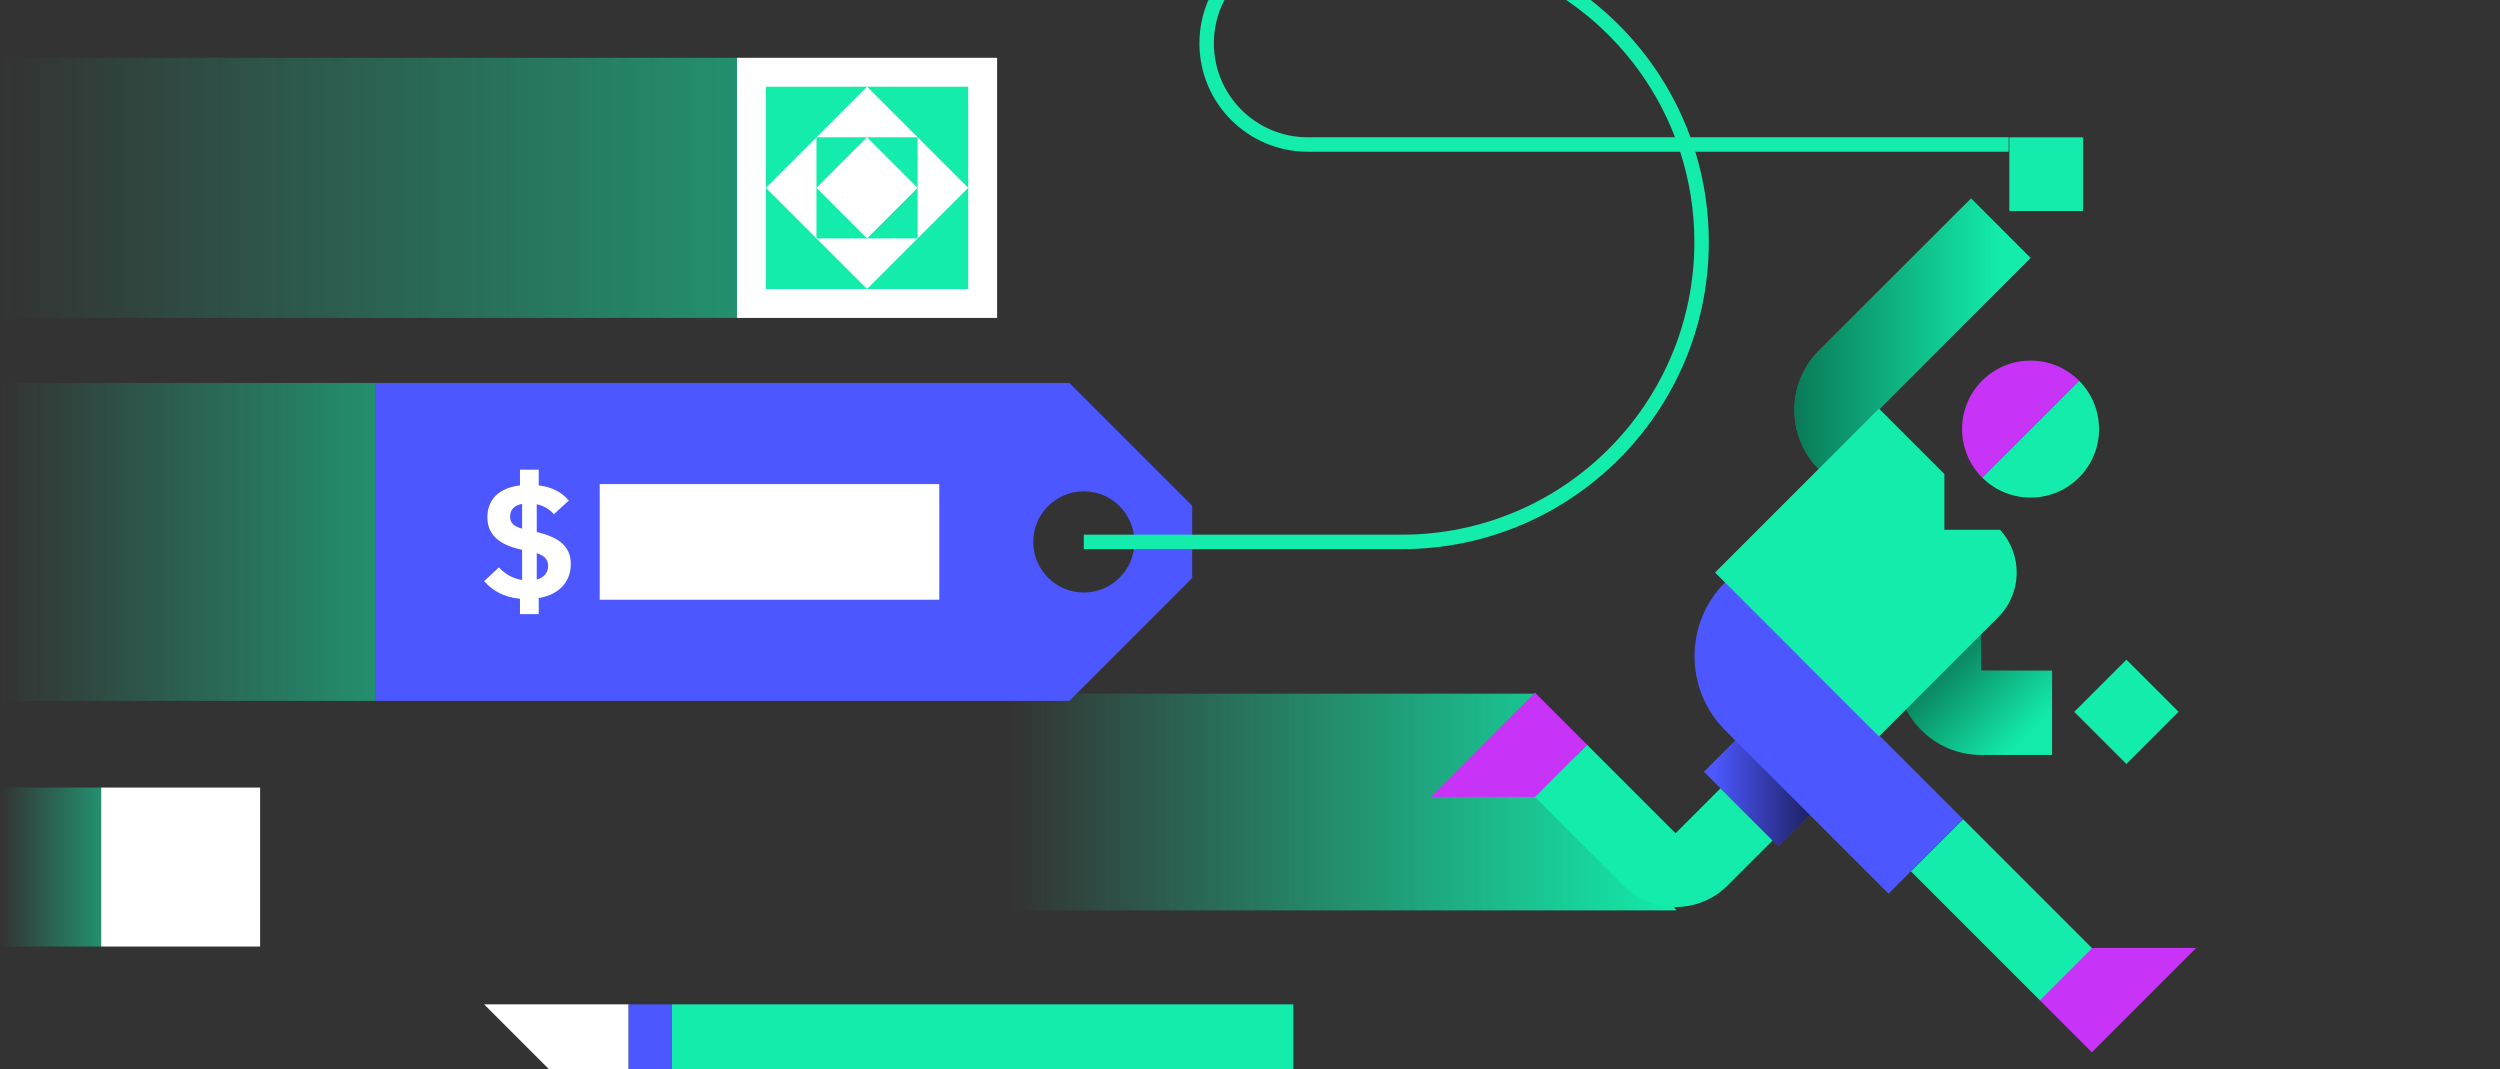 <svg width="346" height="148" viewBox="0 0 346 148" fill="none" xmlns="http://www.w3.org/2000/svg">
    <rect x="0" y="0" width="346" height="148" fill="#333333" stroke="none"/>
    <g clip-path="url(#clip0)">
        <rect width="346" height="148" fill="none"/>
        <path d="M140 96H212.5L232 126H140V96Z" fill="url(#paint0_linear)"/>
        <rect x="14" y="109" width="22" height="22" fill="white"/>
        <rect x="17" y="112" width="16" height="16" fill="none"/>
        <path d="M20 120L25 115L30 120L25 125L20 120Z" fill="white"/>
        <path fill-rule="evenodd" clip-rule="evenodd" d="M165 70L148 53L52 53L52 97L148 97L165 80L165 70ZM150 82C153.866 82 157 78.866 157 75C157 71.134 153.866 68 150 68C146.134 68 143 71.134 143 75C143 78.866 146.134 82 150 82Z" fill="url(#paint1_linear)"/>
        <rect x="83" y="67" width="47" height="16" fill="white"/>
        <path d="M74.56 85V82.773C77.588 82.262 79 80.336 79 78.063C79 75.696 77.474 74.374 74.287 73.631V69.78C75.379 70.035 76.108 70.545 76.655 71.172L78.727 69.269C77.725 68.109 76.381 67.39 74.56 67.181V65H71.964V67.181C69.027 67.529 67.455 69.153 67.455 71.589C67.455 73.84 68.844 75.371 72.26 76.091V80.267C70.985 80.081 69.915 79.455 69.049 78.527L67 80.429C68.138 81.705 69.664 82.657 71.964 82.865V85H74.56ZM70.598 71.496C70.598 70.592 71.099 69.965 72.26 69.733V73.167C71.099 72.842 70.598 72.378 70.598 71.496ZM75.858 78.318C75.858 79.2 75.357 79.919 74.287 80.22V76.555C75.584 76.949 75.858 77.645 75.858 78.318Z" fill="white"/>
        <rect x="102" y="8" width="36" height="36" fill="white"/>
        <rect x="106" y="12" width="28" height="28" fill="#13ECAB"/>
        <path d="M106 26L120 12L134 26L120 40L106 26Z" fill="white"/>
        <rect x="113" y="19" width="14" height="14" fill="#13ECAB"/>
        <path d="M113 26L120 19L127 26L120 33L113 26Z" fill="white"/>
        <path d="M179 148H93V139H179V148Z" fill="#13ECAB"/>
        <path d="M87 148H76L67 139H87V148Z" fill="white"/>
        <rect x="87" y="139" width="6" height="9" fill="#4C57FF"/>
        <rect y="8" width="102" height="36" fill="url(#paint2_linear)"/>
        <rect y="53" width="52" height="44" fill="url(#paint3_linear)"/>
        <rect y="109" width="14" height="22" fill="url(#paint4_linear)"/>
        <path fill-rule="evenodd" clip-rule="evenodd" d="M181 -7C173.82 -7 168 -1.18 168 6C168 13.18 173.82 19 181 19H231.827C225.995 3.794 211.258 -7 194 -7H181ZM233.962 19C228.035 2.667 212.38 -9 194 -9H181C172.716 -9 166 -2.284 166 6C166 14.284 172.716 21 181 21H232.534C233.81 24.937 234.5 29.138 234.5 33.5C234.5 55.867 216.368 74 194 74H150V76H194C217.472 76 236.5 56.972 236.5 33.5C236.5 29.15 235.846 24.952 234.632 21H278V19H233.962Z" fill="#13ECAB"/>
        <path d="M282.299 138.414L289.518 131.196L296.736 131.196L303.954 131.196L296.736 138.414L289.518 145.633L282.299 138.414Z" fill="#C834F7"/>
        <path fill-rule="evenodd" clip-rule="evenodd" d="M282.337 138.457L264.473 120.592L271.691 113.374L289.556 131.239L282.337 138.457Z" fill="#13ECAB"/>
        <path fill-rule="evenodd" clip-rule="evenodd" d="M219.646 103.073L231.896 115.323L238.131 109.088L245.349 116.307L239.115 122.541C235.128 126.528 228.665 126.528 224.678 122.541L212.428 110.291L219.646 103.073Z" fill="#13ECAB"/>
        <path fill-rule="evenodd" clip-rule="evenodd" d="M274.189 83.712L274.189 92.815L284.008 92.815L284.008 104.481L274.189 104.481C267.745 104.481 262.522 99.258 262.522 92.815L262.522 83.712L274.189 83.712Z" fill="#13ECAB"/>
        <g style="mix-blend-mode:soft-light" opacity="0.6">
            <path fill-rule="evenodd" clip-rule="evenodd" d="M274.189 83.712L274.189 92.815L284.008 92.815L284.008 104.481L274.189 104.481C267.745 104.481 262.522 99.258 262.522 92.815L262.522 83.712L274.189 83.712Z" fill="url(#paint5_linear)"/>
        </g>
        <path d="M294.297 91.301L287.078 98.519L294.297 105.738L301.515 98.519L294.297 91.301Z" fill="#13ECAB"/>
        <path fill-rule="evenodd" clip-rule="evenodd" d="M246.13 117.123L260.531 102.722L250.219 92.41L235.818 106.811L246.13 117.123Z" fill="#4C57FF"/>
        <g style="mix-blend-mode:soft-light" opacity="0.6">
            <path fill-rule="evenodd" clip-rule="evenodd" d="M246.13 117.123L260.531 102.722L250.219 92.41L235.818 106.811L246.13 117.123Z" fill="url(#paint6_linear)"/>
        </g>
        <path fill-rule="evenodd" clip-rule="evenodd" d="M249.085 90.771L271.689 113.376L261.377 123.687L238.773 101.083C233.107 95.417 233.107 86.23 238.773 80.563L249.085 90.875C249.086 90.874 249.088 90.872 249.089 90.869C249.094 90.862 249.098 90.855 249.101 90.847C249.107 90.833 249.107 90.825 249.107 90.823C249.107 90.821 249.107 90.813 249.101 90.799C249.098 90.792 249.094 90.784 249.089 90.777C249.088 90.775 249.086 90.773 249.085 90.771Z" fill="#4C57FF"/>
        <path fill-rule="evenodd" clip-rule="evenodd" d="M272.797 27.455L251.766 48.486C247.21 53.042 247.21 60.429 251.766 64.986L256.792 70.012L265.042 61.762L260.015 56.736L281.047 35.704L272.797 27.455Z" fill="#13ECAB"/>
        <g style="mix-blend-mode:soft-light" opacity="0.6">
            <path fill-rule="evenodd" clip-rule="evenodd" d="M272.797 27.455L251.766 48.486C247.21 53.042 247.21 60.429 251.766 64.986L256.792 70.012L265.042 61.762L260.015 56.736L281.047 35.704L272.797 27.455Z" fill="url(#paint7_linear)"/>
        </g>
        <path d="M287.735 52.684C291.437 56.386 291.437 62.388 287.735 66.09C284.033 69.791 278.031 69.791 274.329 66.09L287.735 52.684Z" fill="#13ECAB"/>
        <path d="M287.734 52.683C284.032 48.981 278.03 48.981 274.328 52.683C270.627 56.385 270.627 62.387 274.328 66.089L287.734 52.683Z" fill="#C834F7"/>
        <path d="M276.811 73.324L269.103 73.324L269.103 65.605L260.051 56.553L237.364 79.239L260.051 101.926L276.55 85.427C279.878 82.099 279.965 76.757 276.811 73.324Z" fill="#13ECAB"/>
        <path d="M278.092 19L278.092 29.208L288.3 29.208L288.3 19L278.092 19Z" fill="#13ECAB"/>
        <path d="M219.656 103.082L212.438 110.3L205.219 110.3L198.001 110.3L205.219 103.082L212.438 95.863L219.656 103.082Z" fill="#C834F7"/>
    </g>
    <defs>
        <linearGradient id="paint0_linear" x1="232" y1="126" x2="140" y2="126" gradientUnits="userSpaceOnUse">
            <stop stop-color="#13ECAB"/>
            <stop offset="1" stop-color="#13ECAB" stop-opacity="0"/>
        </linearGradient>
        <linearGradient id="paint1_linear" x1="52" y1="75" x2="165" y2="75" gradientUnits="userSpaceOnUse">
            <stop stop-color="#4C57FF"/>
            <stop offset="1" stop-color="#4C57FF"/>
        </linearGradient>
        <linearGradient id="paint2_linear" x1="102" y1="44" x2="0" y2="44" gradientUnits="userSpaceOnUse">
            <stop stop-color="#13ECAB" stop-opacity="0.5"/>
            <stop offset="1" stop-color="#13ECAB" stop-opacity="0"/>
        </linearGradient>
        <linearGradient id="paint3_linear" x1="52" y1="97" x2="0" y2="97" gradientUnits="userSpaceOnUse">
            <stop stop-color="#13ECAB" stop-opacity="0.5"/>
            <stop offset="1" stop-color="#13ECAB" stop-opacity="0"/>
        </linearGradient>
        <linearGradient id="paint4_linear" x1="14" y1="131" x2="0" y2="131" gradientUnits="userSpaceOnUse">
            <stop stop-color="#13ECAB" stop-opacity="0.5"/>
            <stop offset="1" stop-color="#13ECAB" stop-opacity="0"/>
        </linearGradient>
        <linearGradient id="paint5_linear" x1="265.469" y1="87.935" x2="280.095" y2="102.561" gradientUnits="userSpaceOnUse">
            <stop/>
            <stop offset="1" stop-opacity="0"/>
        </linearGradient>
        <linearGradient id="paint6_linear" x1="250.277" y1="113.963" x2="237.235" y2="113.963" gradientUnits="userSpaceOnUse">
            <stop/>
            <stop offset="1" stop-opacity="0"/>
        </linearGradient>
        <linearGradient id="paint7_linear" x1="276.922" y1="48.733" x2="241.315" y2="48.733" gradientUnits="userSpaceOnUse">
            <stop stop-opacity="0"/>
            <stop offset="1"/>
        </linearGradient>
        <clipPath id="clip0">
            <rect width="346" height="148" fill="white"/>
        </clipPath>
    </defs>
</svg>
